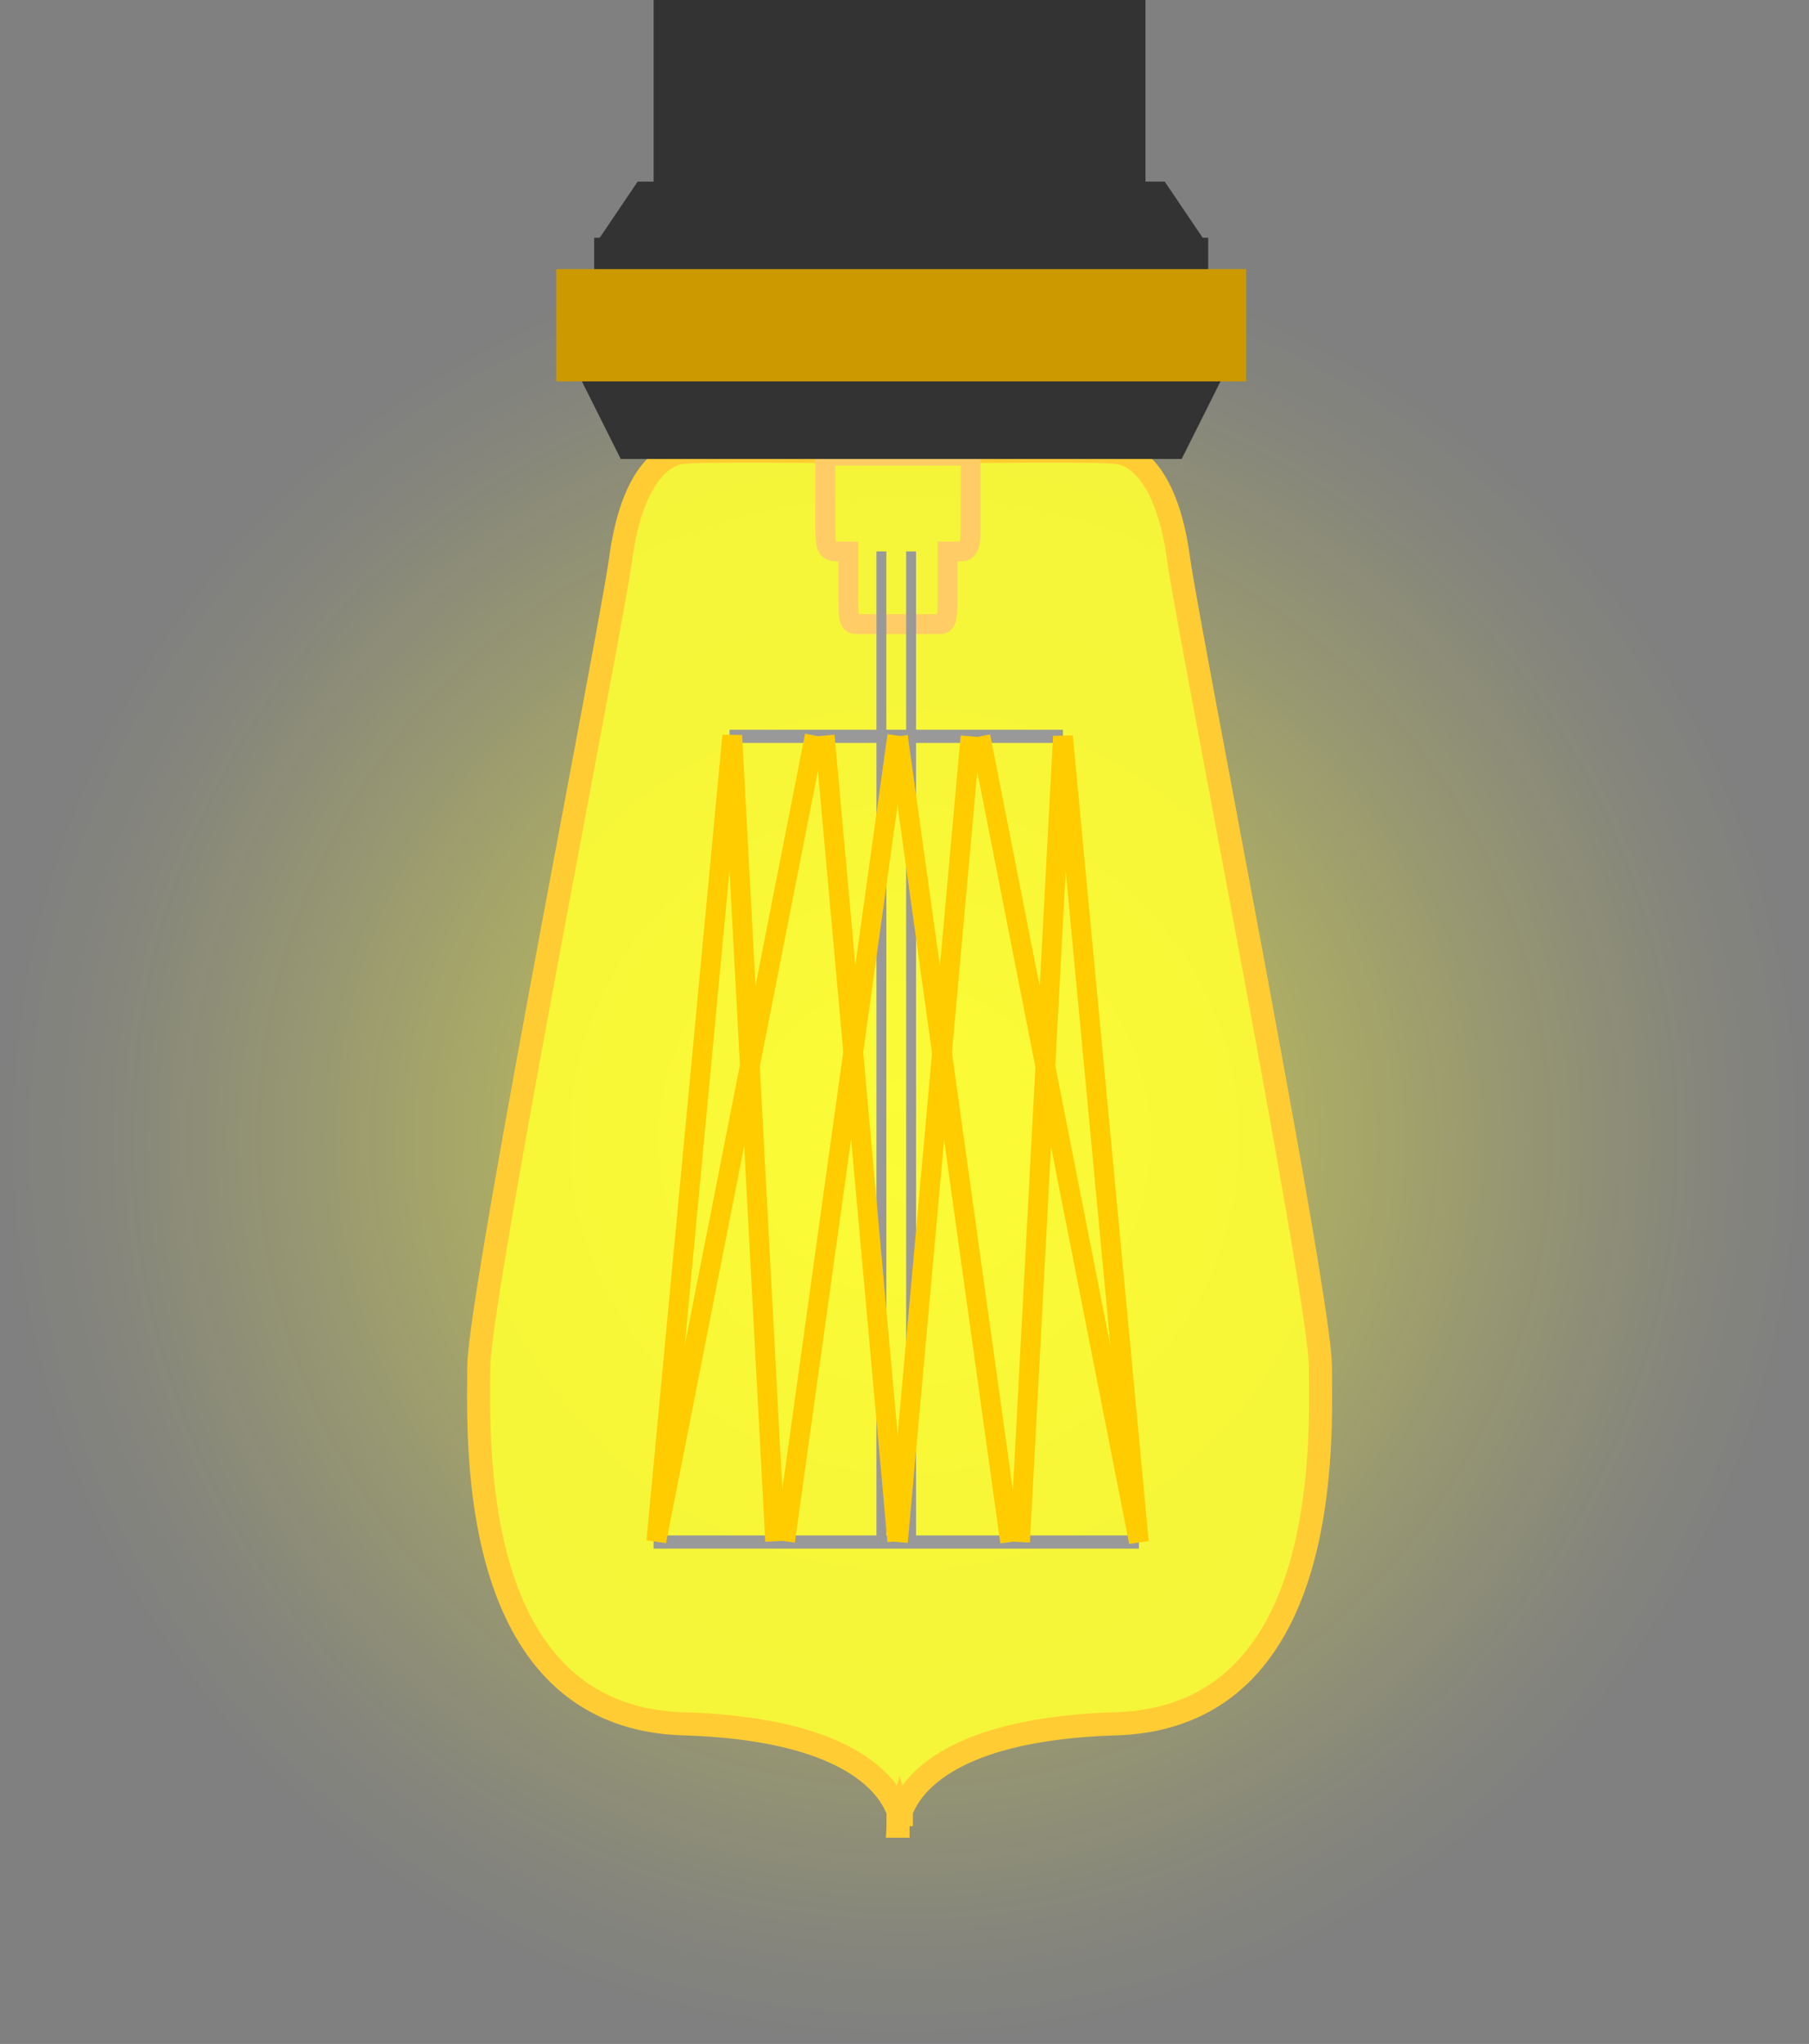 <svg xmlns="http://www.w3.org/2000/svg" xmlns:xlink="http://www.w3.org/1999/xlink" viewBox="0 0 548 619"><rect x="0" y="0" width="548" height="619" fill="#808080" stroke="none"/><defs><style>.cls-1{fill:url(#Degradado_sin_nombre_32);}.cls-2{stroke:#fc3;stroke-width:7px;fill:url(#Degradado_sin_nombre_40);}.cls-2,.cls-3,.cls-4,.cls-5,.cls-6,.cls-7,.cls-8,.cls-9{stroke-miterlimit:10;}.cls-3,.cls-4{fill:#333;stroke:#333;}.cls-3,.cls-7{stroke-width:4px;}.cls-4{stroke-width:5px;}.cls-5,.cls-6,.cls-7,.cls-8{fill:none;}.cls-5{stroke:#fc6;}.cls-5,.cls-8,.cls-9{stroke-width:6px;}.cls-6,.cls-7{stroke:#999;}.cls-6{stroke-width:3px;}.cls-8{stroke:#fc0;}.cls-9{fill:#c90;stroke:#c90;}</style><radialGradient id="Degradado_sin_nombre_32" cx="274" cy="345" r="274" gradientUnits="userSpaceOnUse"><stop offset="0" stop-color="#ff3" stop-opacity="0.7"/><stop offset="0.03" stop-color="#ff3" stop-opacity="0.67"/><stop offset="0.38" stop-color="#ff3" stop-opacity="0.39"/><stop offset="0.67" stop-color="#ff3" stop-opacity="0.18"/><stop offset="0.88" stop-color="#ff3" stop-opacity="0.05"/><stop offset="1" stop-color="#ff3" stop-opacity="0"/></radialGradient><radialGradient id="Degradado_sin_nombre_40" cx="272.5" cy="344.83" r="172.66" gradientUnits="userSpaceOnUse"><stop offset="0" stop-color="#ff3" stop-opacity="0.9"/><stop offset="1" stop-color="#ff3" stop-opacity="0.9"/></radialGradient></defs><title>Light</title><g id="Capa_2" data-name="Capa 2"><g id="Capa_1-2" data-name="Capa 1"><circle class="cls-1" cx="274" cy="345" r="274"/><path class="cls-2" d="M400,414.05c0-21-40-223-43-245s-11-31-18.48-32-66,0-66,0-58.54-1-66,0-15.48,10-18.48,32-43,224-43,245-4,106,62,108c49.71,1.51,62,18.33,65,26.54v4.46a12.21,12.21,0,0,1,.5-2.93,12.21,12.21,0,0,1,.5,2.93v-4.46c3-8.21,15.3-25,65-26.54C404,520.05,400,435.05,400,414.05Z"/><rect class="cls-3" x="200" y="2" width="145" height="55"/><polygon class="cls-4" points="363 74.5 351.5 57.5 194.5 57.5 183 74.5 182.5 74.5 182.5 84.5 363.5 84.5 363.5 74.5 363 74.5"/><path class="cls-5" d="M250,138v19c0,9,0,10,4,10h3v12c0,9,0,10,2.73,10H285c2.05,0,2.05-3,2.05-9V167h4c3,0,3-3,3-9V138Z"/><polygon class="cls-3" points="177 112.5 369 112.5 356.73 137 189.27 137 177 112.5"/><polyline class="cls-6" points="267 167 267 467 276 467 276 167"/><line class="cls-7" x1="221" y1="223" x2="322" y2="223"/><line class="cls-7" x1="198" y1="467" x2="345" y2="467"/><line class="cls-8" x1="272" y1="467" x2="294" y2="223"/><line class="cls-8" x1="272" y1="223" x2="306" y2="467"/><polyline class="cls-8" points="309 467 322 223 345 467 297 223"/><line class="cls-8" x1="271.82" y1="466.77" x2="249.82" y2="222.77"/><line class="cls-8" x1="271.82" y1="222.77" x2="237.82" y2="466.77"/><polyline class="cls-8" points="234.82 466.77 221.82 222.77 198.82 466.77 246.82 222.77"/><rect class="cls-9" x="171.5" y="84.5" width="203" height="28"/></g></g></svg>